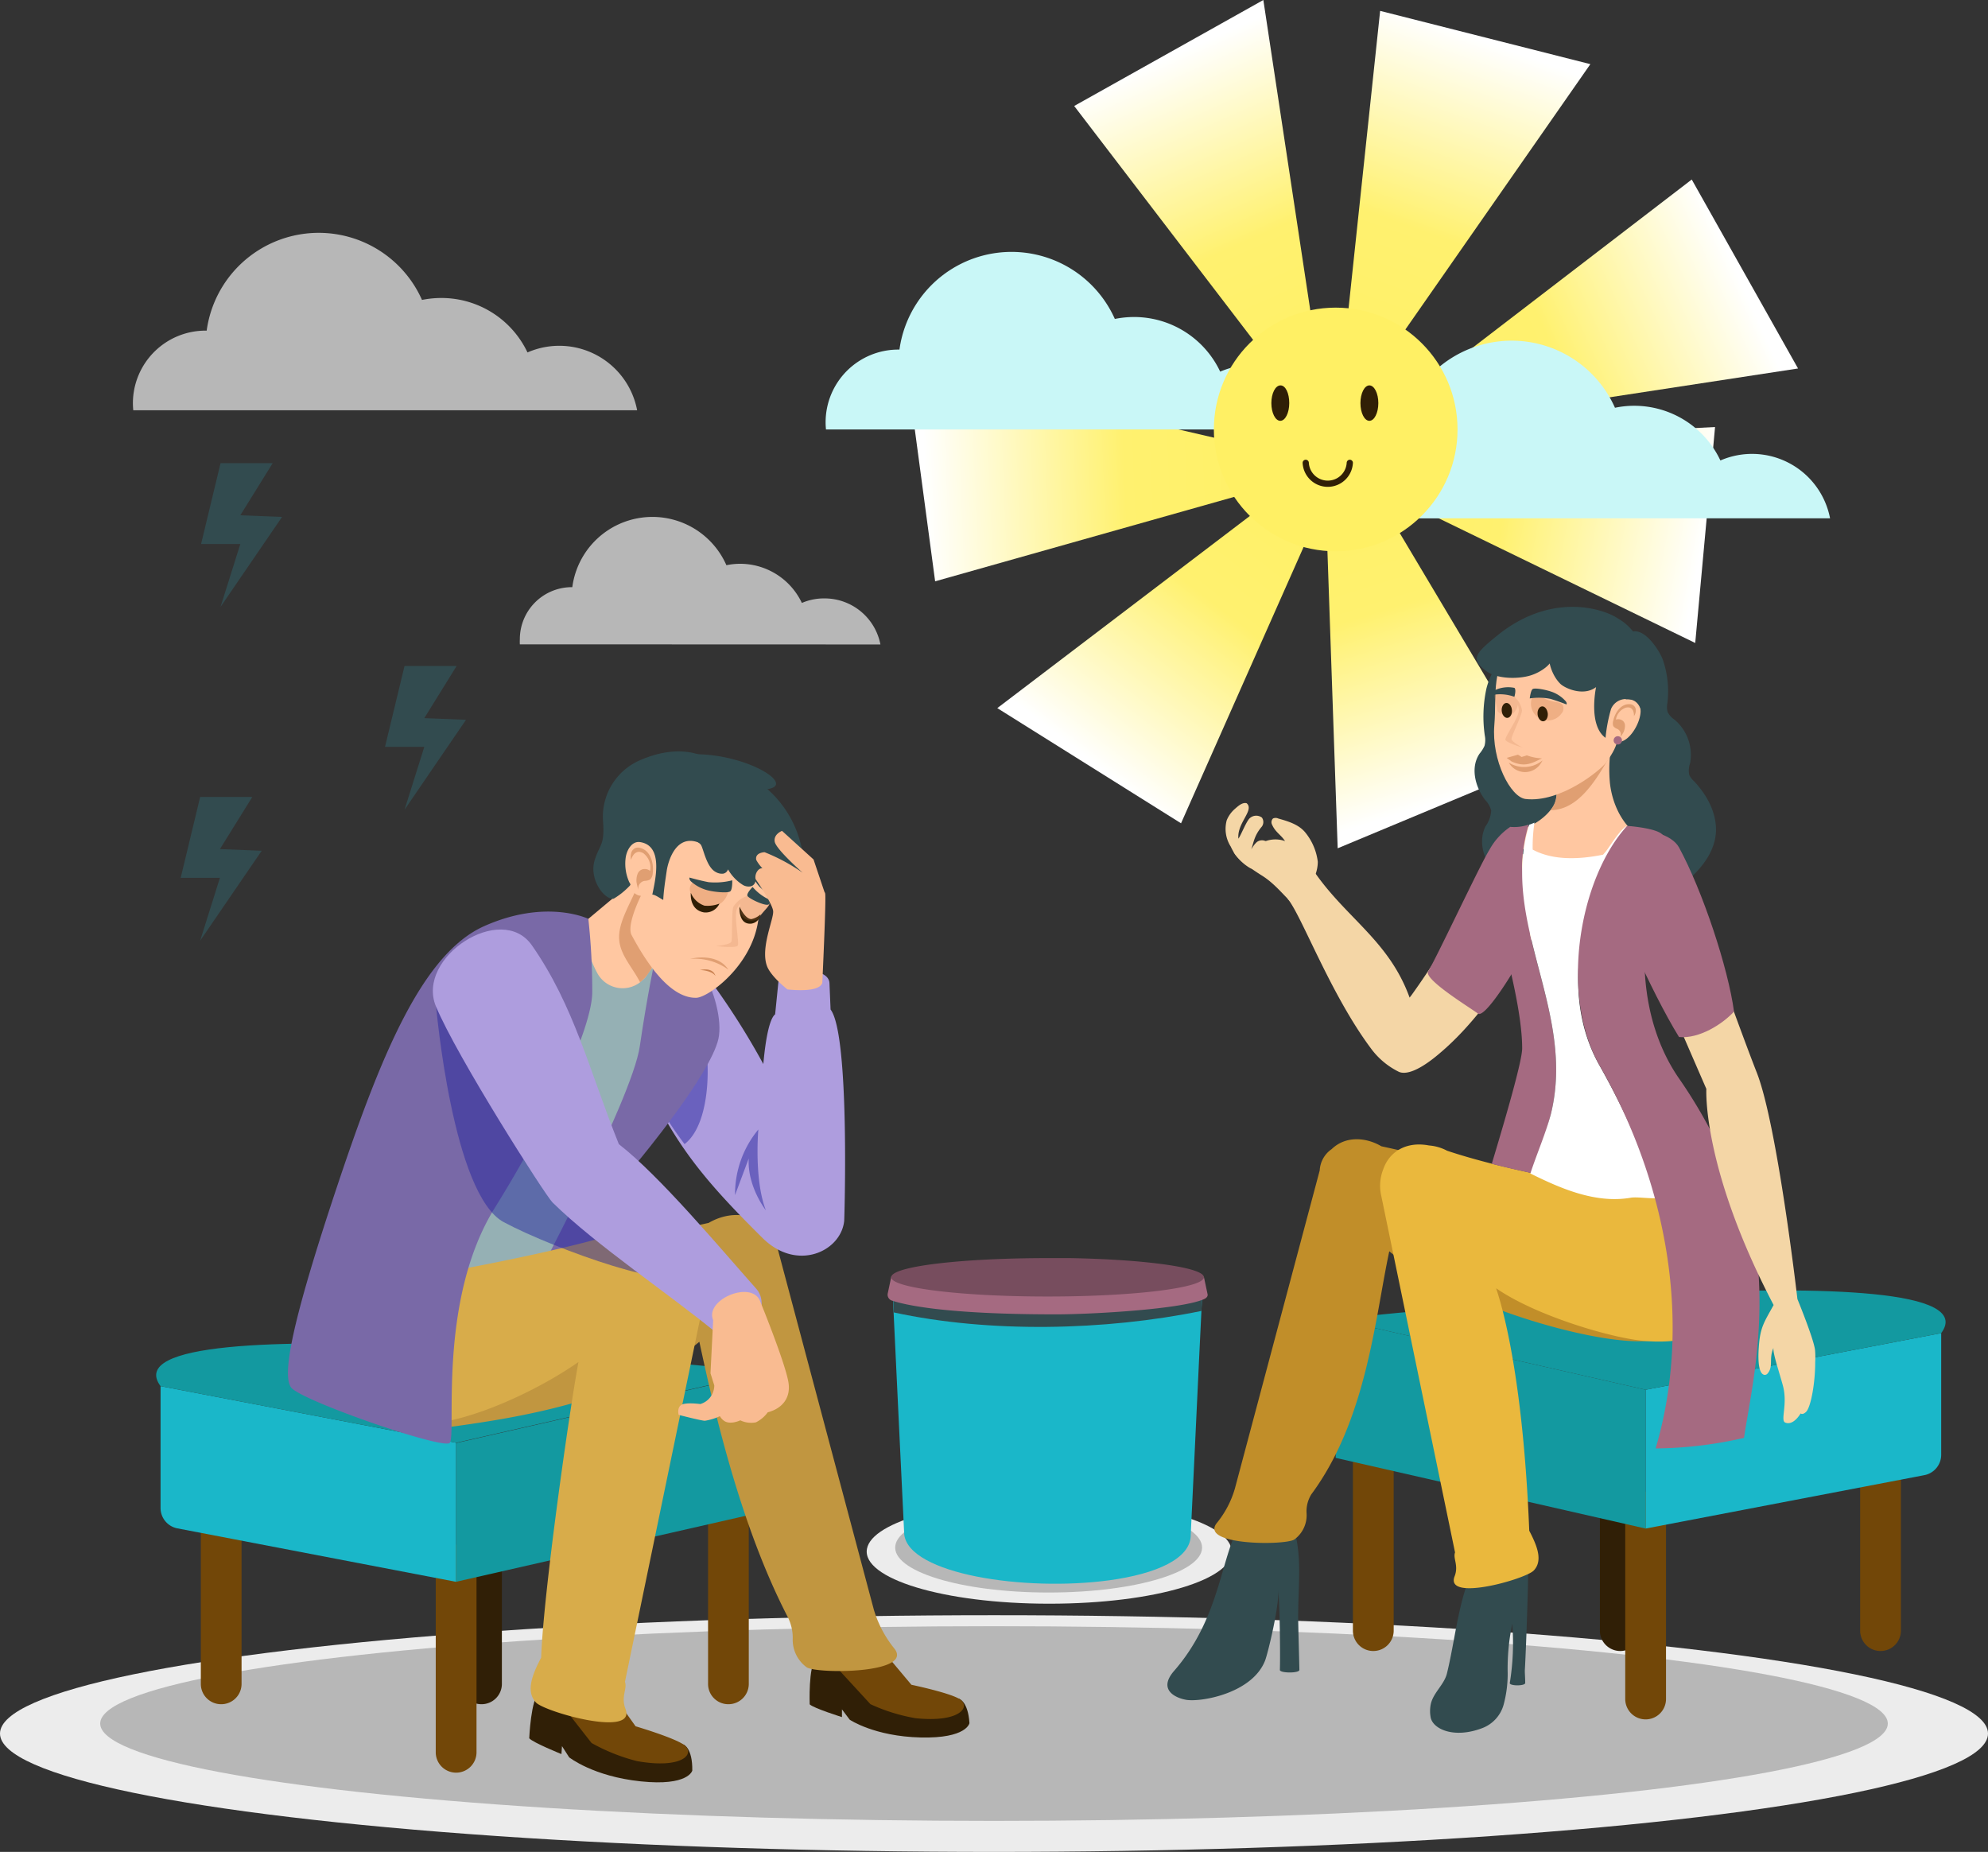 <svg xmlns="http://www.w3.org/2000/svg" xmlns:xlink="http://www.w3.org/1999/xlink" viewBox="0 0 319.82 297.93"><rect x="0" y="0" width="319.82" height="297.93" fill="#333333" stroke="none"/><defs><style>.cls-1{isolation:isolate;}.cls-2{fill:url(#linear-gradient);}.cls-3{fill:url(#linear-gradient-2);}.cls-4{fill:url(#linear-gradient-3);}.cls-5{fill:url(#linear-gradient-4);}.cls-6{fill:url(#linear-gradient-5);}.cls-7{fill:url(#linear-gradient-6);}.cls-8{fill:url(#linear-gradient-7);}.cls-9{fill:#ececec;}.cls-10{fill:#b7b7b7;}.cls-11{fill:#1ab7c9;}.cls-12{fill:#324b4f;}.cls-13{fill:#a56a81;}.cls-14{fill:#774d5e;}.cls-15{fill:#724708;}.cls-16{fill:#301f06;}.cls-17{fill:#1399a0;}.cls-18{fill:#c19640;}.cls-19{fill:#95b0b4;}.cls-20{fill:#ae9dde;}.cls-21,.cls-23{fill:#26269e;}.cls-21,.cls-22{opacity:0.5;}.cls-21,.cls-22,.cls-26,.cls-28,.cls-29{mix-blend-mode:multiply;}.cls-24{fill:#7969a7;}.cls-25{fill:#ffc7a1;}.cls-26,.cls-28,.cls-30{fill:#c98150;}.cls-26,.cls-29{opacity:0.58;}.cls-27{fill:#efaf84;}.cls-28{opacity:0.2;}.cls-31{fill:#d8ac4a;}.cls-32{fill:#f9bb91;}.cls-33{fill:#c18e29;}.cls-34{fill:#eab83d;}.cls-35{fill:#f4d6a6;}.cls-36{fill:#fff;}.cls-37{fill:#c9f7f7;}.cls-38{fill:#fff064;}.cls-39{fill:none;stroke:#301f06;stroke-linecap:round;stroke-linejoin:round;}</style><linearGradient id="linear-gradient" x1="251.17" y1="-28.39" x2="209.74" y2="88.28" gradientUnits="userSpaceOnUse"><stop offset="0.3" stop-color="#fff"/><stop offset="0.56" stop-color="#fff16f"/><stop offset="0.81" stop-color="#fff064"/></linearGradient><linearGradient id="linear-gradient-2" x1="212.98" y1="-16.91" x2="171.55" y2="99.76" gradientTransform="translate(30.32 133.98) rotate(-43.49)" xlink:href="#linear-gradient"/><linearGradient id="linear-gradient-3" x1="134.77" y1="-35.98" x2="93.34" y2="80.68" gradientTransform="translate(195.15 189.41) rotate(-111.83)" xlink:href="#linear-gradient"/><linearGradient id="linear-gradient-4" x1="74.46" y1="-86.33" x2="33.03" y2="30.35" gradientTransform="matrix(-0.95, -0.31, 0.31, -0.95, 250.36, 92.86)" xlink:href="#linear-gradient"/><linearGradient id="linear-gradient-5" x1="67.02" y1="-165.71" x2="25.59" y2="-49.04" gradientTransform="translate(196.4 -8.17) rotate(143.15)" xlink:href="#linear-gradient"/><linearGradient id="linear-gradient-6" x1="44.54" y1="-179.26" x2="3.11" y2="-62.59" gradientTransform="matrix(0.16, 0.99, -0.99, 0.16, 126.21, 76.71)" xlink:href="#linear-gradient"/><linearGradient id="linear-gradient-7" x1="82.33" y1="-203.01" x2="40.9" y2="-86.34" gradientTransform="matrix(0.69, 0.72, -0.72, 0.69, 110.24, 109.49)" xlink:href="#linear-gradient"/></defs><title>psicologyFirstImageRecurso 1</title><g class="cls-1"><g id="Capa_2" data-name="Capa 2"><g id="OBJECTS"><polygon class="cls-2" points="222.03 1.75 214.88 69.09 255.85 10.32 222.03 1.75"/><polygon class="cls-3" points="172.81 17.05 213.96 70.84 203.24 0 172.81 17.05"/><polygon class="cls-4" points="150.44 93.52 215.61 75.12 145.81 58.94 150.44 93.52"/><polygon class="cls-5" points="190 132.45 217.46 70.54 160.44 113.92 190 132.45"/><polygon class="cls-6" points="247.4 123.04 212.73 64.86 215.2 136.47 247.4 123.04"/><polygon class="cls-7" points="275.91 68.7 208.28 72.12 272.72 103.44 275.91 68.7"/><polygon class="cls-8" points="272.16 28.88 218.44 70.11 289.26 59.28 272.16 28.88"/><ellipse class="cls-9" cx="159.91" cy="278.89" rx="159.91" ry="19.04"/><ellipse class="cls-10" cx="159.91" cy="277.28" rx="143.79" ry="15.66"/><path class="cls-9" d="M198.11,249.19C199,254,185.88,258,168.8,258s-30.18-4.06-29.33-8.82c.81-4.49,13.91-7.95,29.31-7.95S197.29,244.7,198.11,249.19Z"/><path class="cls-10" d="M193.36,248.64c.63,4.09-10.39,7.56-24.65,7.56s-25.3-3.47-24.67-7.56c.59-3.9,11.61-6.92,24.65-6.92S192.76,244.74,193.36,248.64Z"/><path class="cls-11" d="M193.45,207.37l-.55,11.37-.61,12.89-.73,15.24c.08,3.88-5.56,6.33-13.09,7.36-13.67,1.86-32.24-1-33-7.36l-.73-15.15-.62-13-.54-11.32Z"/><path class="cls-12" d="M193.28,210.9l.17-3.53H143.61l.18,3.77C159.17,214.48,177.79,214.08,193.28,210.9Z"/><path class="cls-13" d="M143.4,205.33l-.57,2.69a1,1,0,0,0,.64,1.21c2.05.67,8.33,2.22,26.39,2.22,6,0,20.46-.85,23.9-2.48.4-.19.57-.48.51-.76l-.6-2.82Z"/><path class="cls-14" d="M193.67,205.4c.37,1.73-10.88,3.18-25.14,3.18s-25.52-1.45-25.15-3.18,11.62-3,25.15-3q1.83,0,3.6,0c10.67.19,19.31,1.22,21.17,2.54A.85.85,0,0,1,193.67,205.4Z"/><path class="cls-15" d="M35.58,274.17h0a3.26,3.26,0,0,1-3.27-3.27V240.79a3.26,3.26,0,0,1,3.27-3.27h0a3.27,3.27,0,0,1,3.28,3.27V270.9A3.27,3.27,0,0,1,35.58,274.17Z"/><path class="cls-15" d="M117.18,274.17h0a3.26,3.26,0,0,1-3.27-3.27V240.79a3.26,3.26,0,0,1,3.27-3.27h0a3.27,3.27,0,0,1,3.28,3.27V270.9A3.27,3.27,0,0,1,117.18,274.17Z"/><path class="cls-16" d="M77.46,274.17h0a3.27,3.27,0,0,1-3.28-3.27V240.79a3.27,3.27,0,0,1,3.28-3.27h0a3.27,3.27,0,0,1,3.28,3.27V270.9A3.27,3.27,0,0,1,77.46,274.17Z"/><path class="cls-15" d="M73.38,285.18h0a3.28,3.28,0,0,1-3.28-3.28V251.8a3.28,3.28,0,0,1,3.28-3.28h0a3.28,3.28,0,0,1,3.28,3.28v30.1A3.28,3.28,0,0,1,73.38,285.18Z"/><path class="cls-11" d="M73.38,254.48l-44.84-8.6a3.34,3.34,0,0,1-2.71-3.28V223l47.55,9.11Z"/><path class="cls-17" d="M25.83,223l47.55,9.11,49.86-11.37S15.42,209,25.83,223Z"/><polygon class="cls-17" points="123.24 243.11 73.38 254.47 73.38 232.15 123.24 220.78 123.24 243.11"/><path class="cls-15" d="M302.53,265.61h0a3.28,3.28,0,0,0,3.28-3.28v-30.1a3.28,3.28,0,0,0-3.28-3.28h0a3.28,3.28,0,0,0-3.28,3.28v30.1A3.28,3.28,0,0,0,302.53,265.61Z"/><path class="cls-15" d="M220.93,265.61h0a3.28,3.28,0,0,0,3.28-3.28v-30.1a3.28,3.28,0,0,0-3.28-3.28h0a3.28,3.28,0,0,0-3.28,3.28v30.1A3.28,3.28,0,0,0,220.93,265.61Z"/><path class="cls-16" d="M260.66,265.61h0a3.28,3.28,0,0,0,3.28-3.28v-30.1a3.28,3.28,0,0,0-3.28-3.28h0a3.28,3.28,0,0,0-3.28,3.28v30.1A3.28,3.28,0,0,0,260.66,265.61Z"/><path class="cls-15" d="M264.74,276.61h0a3.28,3.28,0,0,0,3.28-3.28v-30.1a3.28,3.28,0,0,0-3.28-3.28h0a3.28,3.28,0,0,0-3.28,3.28v30.1A3.28,3.28,0,0,0,264.74,276.61Z"/><path class="cls-11" d="M264.74,245.91l44.83-8.59a3.34,3.34,0,0,0,2.72-3.28V214.47l-47.55,9.11Z"/><path class="cls-17" d="M312.29,214.47l-47.55,9.11-49.86-11.36S322.7,200.45,312.29,214.47Z"/><polygon class="cls-17" points="214.88 234.54 264.74 245.91 264.74 223.58 214.88 212.22 214.88 234.54"/><path class="cls-16" d="M152.63,273.29h1.66s1.45.41,1.67,3.92c0,0-.41,2.49-7.86,2.31s-11.4-2.86-11.4-2.86L135.45,275v1.24s-4.57-1.43-5.19-2.05c0,0-.23-6.21,1-7.25S152.63,273.29,152.63,273.29Z"/><path class="cls-15" d="M141.42,264.84l5.2,6.2s5.94,1.24,7.67,2.25c2,1.17.32,3.89-7,3.13a28.74,28.74,0,0,1-7.26-2.26l-6.44-7Z"/><path class="cls-18" d="M52.73,212S96.51,200.53,114,196.74c2.79-1.64,6.51-1.92,9,.53a5,5,0,0,1,2.17,3.86l15.4,57.79a18.13,18.13,0,0,0,3.34,6.33c3.05,4-12.24,4.06-14.11,3a5.49,5.49,0,0,1-2.27-4.69,7.34,7.34,0,0,0-.87-3.55c-7.32-14.21-11.53-31.9-14.15-44.15-11.45,9.56-29.88,12.26-39.14,13.57C52.31,232.36,52.73,212,52.73,212Z"/><path class="cls-19" d="M102,150s-14.14-4.17-21.79-.5c-6.32,3-13.85,12.89-24,41.2-12.89,36.11-7.17,33.44-7.17,33.44l30.43-1.33c9.78-19.32,16.93-26.94,31.65-57.52C113.58,160.26,102,150,102,150Z"/><path class="cls-20" d="M113.36,156.52a118.53,118.53,0,0,1,9.44,14.66c.37-4.13,1-7.29,1.9-8l.54-5.35c.28-2,8-2.59,8.2.31l.18,4.27c3.13,4.08,2.22,33.77,2.19,34-.5,4.9-7.58,8.26-13.13,2.76-8.83-8.74-14-14.76-18.68-25.17C102.35,170.39,106.44,147.73,113.36,156.52Z"/><path class="cls-21" d="M110.13,184.06A57.11,57.11,0,0,1,104,174c-1.65-3.57.76-20.74,7.68-11.95C114.32,165.43,115.33,180.05,110.13,184.06Z"/><g class="cls-22"><path class="cls-23" d="M122,181.71s-.72,8,1.21,13c0,0-3-3.8-2.76-8.33l-2.2,5.88A16.27,16.27,0,0,1,122,181.71Z"/></g><path class="cls-24" d="M105.25,155s-1.06,4.76-2.33,13.37S85.07,208,85.07,208l8.56,4.73,9.12-26s11.51-13.81,12.82-19.58S110.42,147.06,105.25,155Z"/><path class="cls-25" d="M102.33,141.39l-7.68,6.43c-.91,3.16.14,6.33,1.44,8.73a4.62,4.62,0,0,0,6.76,1.57,9,9,0,0,0,1-.9l3.65-5.23Z"/><path class="cls-26" d="M102.72,142.11s3.57,9.72,2.47,13a12.88,12.88,0,0,1-1.33,2.07,9.06,9.06,0,0,1-.89.84c-1.15-2.3-3.24-4.41-3.36-6.94C99.41,148.27,101.67,145,102.72,142.11Z"/><path class="cls-25" d="M103.4,143.51s-2.71,5.17-1.79,6.92c2.14,4,6,10.17,10.38,10.09,1.89,0,9-5.1,10-12.52a.31.31,0,0,1,0-.13c.22-.67,1.48-1.77,1.73-2.31l.1-.22.23-.49a14.65,14.65,0,0,0,1-2.84c.12-.51.27-1.06.4-1.66.8-3.63,1.14-8.75-5.79-13.11-8.08-5.06-14.3-3.19-18.22,1.55a15.86,15.86,0,0,0-2.9,5.24C97.18,138.29,101.24,139.6,103.4,143.51Z"/><path class="cls-27" d="M117.13,142.16a3.11,3.11,0,0,1-6.08,1.34,1.4,1.4,0,0,1,.37-1.49,2,2,0,0,1,1.6,0,7.52,7.52,0,0,0,3.59,0C116.82,142.1,117.09,141.93,117.13,142.16Z"/><path class="cls-16" d="M115.74,145.37a2.43,2.43,0,0,1-2.51,1.41c-2.4-.43-2.09-3.15-2.09-3.15a3.6,3.6,0,0,0,2.19,2.07A5.28,5.28,0,0,0,115.74,145.37Z"/><path class="cls-16" d="M122.35,147.09a1.73,1.73,0,0,1-1.55,1.51c-2.07.13-1.83-2.74-1.83-2.74s.88,2,1.91,2A3,3,0,0,0,122.35,147.09Z"/><path class="cls-12" d="M117.8,141.62a11,11,0,0,1-3.81.3c-1.51-.29-3.06-.74-3.06-.74s-.14.29.29.67a6.39,6.39,0,0,0,2.48,1.34c1.17.33,3.45.53,3.8.19S117.8,141.62,117.8,141.62Z"/><path class="cls-28" d="M117.67,151.47c.17-.49,0-4.95.32-5.61a4.15,4.15,0,0,1,1.93-1.61l.32-.14.53-.19-.19.1h0a3.13,3.13,0,0,1,1.85.32,4.19,4.19,0,0,1,1.31.88l.09.12-.1.22c-.25.54-1.51,1.64-1.73,2.31a3.07,3.07,0,0,1-1,.22,1.85,1.85,0,0,1-1.31-.38,2.13,2.13,0,0,1-.57-1,2.7,2.7,0,0,1,0-1.38,4.27,4.27,0,0,0-.53.8c-.6,1.18.41,5.55.09,6s-3.49.07-3.49.07S117.5,152,117.67,151.47Z"/><path class="cls-25" d="M106.23,138.82c0-.19-.58-3.5-3.89-3.39s-2.16,8.93,1,8.69S106.37,140.63,106.23,138.82Z"/><g class="cls-29"><path class="cls-30" d="M102.15,136.46a1.16,1.16,0,0,1,.74-.07c1.77.36,2.32,2.5,2.12,4.07a1.63,1.63,0,0,1-.38,1,1.84,1.84,0,0,1-.92.25,1.22,1.22,0,0,0-1,1.48,10.69,10.69,0,0,1-.31-1.27,3,3,0,0,1,.17-1.32,1.21,1.21,0,0,1,.94-.78,1.4,1.4,0,0,1,1.08.29,2.89,2.89,0,0,0-.84-2.63,1.4,1.4,0,0,0-1-.44,1.15,1.15,0,0,0-.81.45,2.55,2.55,0,0,0-.42.84,2.2,2.2,0,0,1,0-1A1.23,1.23,0,0,1,102.15,136.46Z"/></g><path class="cls-12" d="M121.08,142.69s-1,1-.84,1.42,2.75,1.65,3.36,1.42c.29-.1.49-.67.46-.68A7.62,7.62,0,0,1,121.08,142.69Z"/><path class="cls-16" d="M108.26,280.53l1.71.13s1.46.54,1.4,4.19c0,0-.62,2.53-8.29,1.73s-11.52-3.87-11.52-3.87l-1.15-1.8-.09,1.28s-4.59-1.85-5.18-2.54c0,0,.27-6.42,1.63-7.39S108.26,280.53,108.26,280.53Z"/><path class="cls-15" d="M97.39,270.91l4.86,6.81s6,1.77,7.72,2.94c2,1.38,0,4-7.5,2.66a30,30,0,0,1-7.3-2.91l-6.07-7.76Z"/><path class="cls-31" d="M102,197.57a8.45,8.45,0,0,1,3.26-.95c4.27-.81,7.26,1.24,8.31,4.28a8.05,8.05,0,0,1,.37,4.92l-13.4,64.75c.41,1.09-.68,2.38.08,4.34,1.82,4.7-12.89.52-14.38-1-1.78-1.87-.47-4.75.82-7.24.34-10.22,4.53-39.64,6-47.55-7.36,5.11-17.51,9.39-23.47,9.83-24.38,1.76-20.51-20.54-20.51-20.54S85.82,203.07,102,197.57Z"/><path class="cls-24" d="M94.65,147.82a107.19,107.19,0,0,1,.63,11.78c0,5.67-7,20.81-15.65,34.67-9.39,15.07-6.11,36.82-7.3,37.87s-24-6.85-25.51-8.94.3-11,7.32-32.06S67.87,153.47,77.88,149,94.65,147.82,94.65,147.82Z"/><path class="cls-21" d="M70.16,161.88s2.63,30.32,10.89,34.74,29.35,11.83,27.73,7.53S70.16,161.88,70.16,161.88Z"/><path class="cls-20" d="M85.56,152.07c6.85,9.82,9.2,20.07,14,32,6.58,5.1,16.18,16.59,22.12,23.28,3,3.44-2.66,10.2-6.2,7.27-7.51-6.23-19.66-14.33-26.6-21.18-1.18-1.17-15.37-23.41-18.76-31.56C66.89,154,80.67,145.07,85.56,152.07Z"/><path class="cls-32" d="M114.73,212.39l-.43,8.54.61,1.95a3.13,3.13,0,0,1-2.25,3s-2.4-.33-3.09.16-.39,1.58-.39,1.58,3.51.91,4.2.95a8.82,8.82,0,0,0,2.43-.74,2.28,2.28,0,0,0,.77.81c1,.59,2.52-.14,2.52-.14a4,4,0,0,0,2.51.32,5.24,5.24,0,0,0,1.9-1.61c2.4-.63,3.8-2.41,3.3-5-.64-3.37-4.54-12.92-4.54-12.92C120.89,205.93,113.34,209.05,114.73,212.39Z"/><path class="cls-26" d="M117.18,156a9.18,9.18,0,0,0-6.16-1.74S115.34,153.12,117.18,156Z"/><path class="cls-12" d="M104.94,143.92c.47,0,1.34.66,1.76.86.08-1.59.3-2.92.56-4.7.18-1.24,1.3-5.68,4.79-4.65,1.9.56,3.68,2.86,6.09,4s6.3,2,8,1c1.08-.66,1.45-3,1.5-3.38.38-3.58-8.06-9.72-4.49-10.06,5.26-.5-2.64-5.57-11.08-5.65-8.22-.07-11.65,3.13-13.79,9.11-1.1,3.06-.93,8.42,0,12.73,0,.2.31,1.45.44,1.4a11.79,11.79,0,0,0,2.41-1.9c.51-.49.24-.35,0-1a7.23,7.23,0,0,1-.48-3.65c.16-1.27,1-2.73,2.29-2.56C106.74,136,105.47,141.39,104.94,143.92Z"/><path class="cls-12" d="M107.61,136.66c2.74-2.89,4.67-1.27,5.1-.81s.88,3.65,2.46,4.45a2,2,0,0,0,1.11.26,1,1,0,0,0,.84-.7,7,7,0,0,0,2.43,2.53,1.82,1.82,0,0,0,1.18.21,1,1,0,0,0,.8-.82,4.76,4.76,0,0,0,3.69,2.33,3,3,0,0,0,1.52-.23,3.69,3.69,0,0,0,2.27-2.7,12.69,12.69,0,0,0-.28-5.75,17.4,17.4,0,0,0-10.58-11.7c-2.39-.89-5.75,6.08-6.42,6.8C111.54,130.75,107.33,137,107.61,136.66Z"/><path class="cls-32" d="M122.66,139.69a6.08,6.08,0,0,1-1-1.35c-.24-1.2,1.34-1.24,1.34-1.24a30.23,30.23,0,0,1,6.13,3.3s-4.3-3.78-4.5-5,1.18-1.73,1.18-1.73l5.07,4.6,1.75,5.21a.74.74,0,0,1,.13.32c.14,1.39-.47,14.31-.47,14.31-.45,1.46-4.05,1.22-5.6,1.07,0,0-2.69-2.08-3.31-3.79-1.07-2.94,1.14-7.58,1-8.83s-2.82-5.13-2.82-5.13C121.37,140.6,122,139.6,122.66,139.69Z"/><path class="cls-12" d="M97,131.92c.32,4.11-.47,3.78-1.31,6.39-1,3.08,1.49,6.43,3,6.28-.27-4.5.36-10.25,3.08-13.84.57-.75,15-4.63,14.9-5.55-.37-2.38-5.4-6.41-13.46-3A9.91,9.91,0,0,0,97,131.92Z"/><path class="cls-30" d="M112.61,156.06s1.83,0,2.48.94C115.09,157,114.85,155.56,112.61,156.06Z"/><path class="cls-12" d="M272.51,125.66a2.91,2.91,0,0,1-.75-1,3.5,3.5,0,0,1,.13-1.86,7.41,7.41,0,0,0-2.47-7,3.32,3.32,0,0,1-1.12-1.21,2.75,2.75,0,0,1-.08-1.31,15.65,15.65,0,0,0-.74-7.23c-.64-1.59-2.88-5-4.92-4.42.38,1.22.95,2.35,1.35,3.57a12.09,12.09,0,0,0-3.78-1.89c-7.51-2.52-18.7-1.66-21,7.46a21.21,21.21,0,0,0-.26,7.58,3.62,3.62,0,0,1-.05,1.64,5.48,5.48,0,0,1-.79,1.25c-1.5,2.2-.74,5.3.87,7.42a4.06,4.06,0,0,1,1,1.74,4.86,4.86,0,0,1-.92,2.54c-1.56,3.17.39,7.16,3.36,9.07s6.64,2.27,10.16,2.58l3.85.34c2.34.2,4.78.4,7-.48a8.28,8.28,0,0,0,3.39-2.64,12.22,12.22,0,0,0,1,1.63.86.86,0,0,0,1.45.08c3.26-2.43,6.59-5.55,6.86-9.61C276.22,130.79,274.6,127.88,272.51,125.66Z"/><path class="cls-12" d="M236.43,253.72c-1.91,4.81-2.41,10.42-3.65,15.49-.44,1.78-2.08,3-2.56,4.77a5.43,5.43,0,0,0-.08,2.2c.25,1.94,3.7,3.6,8.33,1.83a5.63,5.63,0,0,0,3.43-3.78,19.08,19.08,0,0,0,.65-5,34.78,34.78,0,0,1,.74-8,40.23,40.23,0,0,1-.4,9.52c-.1.5,2.49.52,2.48,0,0-.8-.08-1.65-.06-2.08.22-3.73.55-14.21.52-15.31C246.23,247.7,238,249.85,236.43,253.72Z"/><path class="cls-12" d="M188.89,268.8c7.07-8.1,7.48-17.42,10.1-22.6,1.59-3.14,1.3-2.27,3.8-3.65a3.44,3.44,0,0,1,4.52,1.07c2.39,5.4,1.56,10.18,1.53,16.31,0,1.47.14,5.89.2,8.72,0,.56-3.16.54-3.14,0,.08-2.28,0-10.61-.29-13,.31,2.27-1.61,10.25-2.09,11.5-2.05,5.25-10.23,6.7-12.65,6.32C189.07,273.17,186.24,271.83,188.89,268.8Z"/><path class="cls-33" d="M276.45,197.88s-38.76-10.12-54.22-13.47c-2.47-1.46-5.76-1.71-8,.46a4.43,4.43,0,0,0-1.92,3.42l-13.64,51.16a15.56,15.56,0,0,1-2.95,5.61c-2.7,3.55,10.83,3.59,12.48,2.63a4.83,4.83,0,0,0,2-4.16,5.17,5.17,0,0,1,.77-3.14c8.88-12,10.22-28.24,12.53-39.09,10.14,8.47,32.56,15,41.29,14.45C283.6,214.66,276.45,197.88,276.45,197.88Z"/><path class="cls-34" d="M264.8,215.75c-5.2-.37-17.61-4-24.1-8.49-.09,0,4.17,10.5,5.32,39,1.14,2.2,2.3,4.75.72,6.4-1.32,1.39-14.34,5.09-12.73.93.68-1.74-.29-2.88.07-3.84l-11.86-57.32a7.24,7.24,0,0,1,.33-4.37c.93-2.68,3.58-4.5,7.35-3.78a7.35,7.35,0,0,1,2.89.84c2.07.7,4.52,1.4,7.2,2.09,2.11.53,4.35,1.05,6.67,1.56,15.09,3.32,33,5.91,33,5.91S286.39,217.32,264.8,215.75Z"/><path class="cls-35" d="M210.86,139.38c5.21,8.08,12.48,11.63,15.91,21.11l.29-.37a125.6,125.6,0,0,0,10.38-17.19c.91-1.75,2.2-6.44,4.47-6.6s6.16,3.29,7.84,4.56a3.5,3.5,0,0,1,1.49,1.81,3.67,3.67,0,0,1-.94,2.78l-5.94,8.61c-3.68,5.34-7.42,10.74-12.33,15-.76.65-4.73,4.23-6.95,3.36a12.29,12.29,0,0,1-4.55-3.81c-6.54-8.77-11.19-21.48-13.38-24.05Z"/><path class="cls-25" d="M259,126c.42,3.74,2.37,7.53,5.78,9.14-3.76,2-7.89,3.6-12.12,3.26s-9-.92-9.87-5.08c2.33.75,5.92-1.57,7.12-3.7s-.19-4.85.55-7.16c1.22-3.83,6.85-4.56,9.26-7.52.63,1.29-.2,3.21-.43,4.57A23.53,23.53,0,0,0,259,126Z"/><path class="cls-26" d="M249.44,130.34a5.1,5.1,0,0,0,.49-.72c1.2-2.11-.19-4.85.55-7.16,1.22-3.83,6.85-4.56,9.26-7.52.63,1.29-.2,3.21-.43,4.57-.1.66-.19,1.32-.26,2C256.61,125.88,253.75,130.31,249.44,130.34Z"/><path class="cls-13" d="M239.62,136.7c-1.43,2.24-8.68,17.74-9.86,19.55-.82,1.28,6.82,5.9,8,6.81s6.61-7.95,8.21-11.38c.75-3.61-.87-9.15-1.18-12.83-.16-1.92-.34-4.47-1.85-5.81A10.55,10.55,0,0,0,239.62,136.7Z"/><path class="cls-25" d="M245.43,128.54c5.59.65,12.06-4.64,12.94-5.85,2.54-3.49,1.62-4,2.78-8.18s.55-9-2.48-12.07c-5.4-5.45-11.34-2.14-14.74.9-4.21,3.77-3.11,8.35-3.53,13.33C239.93,122.3,243,128.26,245.43,128.54Z"/><path class="cls-35" d="M198,136.2a5.29,5.29,0,0,1-.65-4.24,4.85,4.85,0,0,1,1.35-1.86c.51-.45,1.19-1.06,1.85-.88,1.31,1.11-1.59,3.19-1.32,5.7.42-.56,1.31-2.9,1.87-3.33a1.54,1.54,0,0,1,1.91-.06,1.24,1.24,0,0,1-.13,1.59c-1.22,1.52-1.18,2.54-1.7,3.85a4,4,0,0,1,1-1.49,1.34,1.34,0,0,1,1.68,0c.53.52.17,1.27-.42,1.71-2,1.53-.47,3.25-2.35,2.45A7.62,7.62,0,0,1,198,136.2Z"/><path class="cls-35" d="M203.08,140.9c-1-.62-4.47-2.85-4.65-4-.12-.72,2.55.08,3.07-.44a4.81,4.81,0,0,1,1.9-1.06,4.63,4.63,0,0,1,4.22.34c1.24,1,1.51,2.71,1.53,4.28s.19,4.58-1,5.55C206.47,144,205.11,142.19,203.08,140.9Z"/><path class="cls-35" d="M212,138.63a9.22,9.22,0,0,0-2-4.69c-1.05-1.3-2.76-1.81-4.36-2.26a1,1,0,0,0-.85,0,.85.85,0,0,0-.14,1c.69,1.59,2.14,1.9,2.41,3.61a28.79,28.79,0,0,0,.69,3.17c.26,1,1.29,3.08,2.55,2.71C211.35,141.9,212,140.15,212,138.63Z"/><path class="cls-13" d="M249.48,179.29q-1.29,4.8-2.82,9.5c-2.32-.51-4.56-1-6.67-1.56,2.74-9.09,4.88-16.71,4.89-18.56,0-5.58-2.19-13.89-3.54-19.32s-1.71-11.63,1.59-16.15a0,0,0,0,0,0,0,1.16,1.16,0,0,0,0-.18,7.07,7.07,0,0,0,3-.36C241.16,148.35,253.64,162.63,249.48,179.29Z"/><path class="cls-36" d="M261.76,132.86c-1.12.53-2.66,3.15-3.39,4.08-.15.19-.32.38-.48.56-4.21.85-8.23.85-11.32-.82a25.13,25.13,0,0,1,.29-4.34,8.86,8.86,0,0,1-.85.34c-4.84,15.68,7.63,29.95,3.47,46.61-.82,3.07-2.31,6.5-3.28,9.5,4.75,2.35,10.4,4.86,16.07,3.91,1-.22,3.64.24,4.56,0a122.53,122.53,0,0,0-9.48-21.24C250.83,160,254.19,144.79,261.76,132.86Z"/><path class="cls-13" d="M281.06,192.91c-1-4.06-3.57-7.38-5.85-11a78.39,78.39,0,0,0-5.25-8.63c-6.81-10.09-5.46-22.13-4.95-25.09.62-3.56,3.22-9.94,2.61-13.45.17-1.45-5.79-1.87-5.79-1.87l-.07,0c-7.69,8.43-10.93,27.14-4.41,38.56,10.93,19.13,14.92,41.47,9,61.59a65.4,65.4,0,0,0,14.22-1.7C281.67,223.69,285.28,209.91,281.06,192.91Z"/><path class="cls-35" d="M292,217.23c-.18-1.77-2.84-8.24-2.84-8.24s-3.22-28-6.54-36.44c-3.05-7.74-12.3-33.68-12.3-33.68s-5.4-5.53-8.58-4.05-1.91,4.18-1.21,6.73c1.34,4.89,2.76,6.88,4.53,11.63.84,2.24,9.45,22,9.45,22s-.75,12.64,10.82,34.77c-1.53,2.78-2.16,3.56-2.38,6.72-.06.88-.3,4.24.87,4.51a.57.57,0,0,0,.53-.2c1-1.17.17-2.29.95-4.12-.09.87.84,3.57,1.51,6,.84,3.06-.44,5.66.39,6s1.72-.26,2.48-1.47c.17.12.44.15.86-.24.78-.73,1.49-4.69,1.48-8h0A13.94,13.94,0,0,0,292,217.23Z"/><path class="cls-13" d="M270.11,166.83c-4.56-7.38-10.94-22-11.49-25.06-1-5.44,2.57-7.43,4.1-7.89,2.26-.69,6.27.38,7.39,2.45,3.8,7,7.92,19.43,8.85,26.41C277.14,164.73,273.36,167.16,270.11,166.83Z"/><path class="cls-25" d="M259,114.31a3.2,3.2,0,0,1,4-1.61c2.57,1-.72,7.61-3.16,6.55S258.42,115.69,259,114.31Z"/><g class="cls-29"><path class="cls-30" d="M262.87,113.56a1,1,0,0,0-.56-.26c-1.49-.19-2.5,1.34-2.77,2.62a1.39,1.39,0,0,0,0,.9,1.59,1.59,0,0,0,.65.45,1,1,0,0,1,.54.68,1,1,0,0,1-.13.75,7.87,7.87,0,0,0,.59-.91,2.65,2.65,0,0,0,.23-1.08,1,1,0,0,0-.53-.87,1.16,1.16,0,0,0-.93-.07,2.41,2.41,0,0,1,1.38-1.84,1.2,1.2,0,0,1,.91-.07,1,1,0,0,1,.51.57,2.07,2.07,0,0,1,.1.78,1.63,1.63,0,0,0,.3-.79A1,1,0,0,0,262.87,113.56Z"/></g><path class="cls-27" d="M246.81,111.61a2.71,2.71,0,0,0,4.39,3.18,1.2,1.2,0,0,0,.22-1.31c-.25-.42-.8-.49-1.28-.57a6.63,6.63,0,0,1-2.85-1.24C247.08,111.67,246.93,111.44,246.81,111.61Z"/><path class="cls-12" d="M246.1,112.36a9.61,9.61,0,0,1,3.32.07c1.28.38,2.59.9,2.59.9s.15-.23-.2-.6a5.48,5.48,0,0,0-2-1.37c-1-.39-2.94-.76-3.26-.49S246.1,112.36,246.1,112.36Z"/><path class="cls-28" d="M243.16,118.86c0-.46,1.74-3.94,1.69-4.6a3.57,3.57,0,0,0-1-1.94,2.29,2.29,0,0,0-.21-.23c-.2-.2-.35-.33-.35-.33l.11.14h0a2.74,2.74,0,0,0-1.59-.38,3.67,3.67,0,0,0-1.35.25l-.11.06V112a23.15,23.15,0,0,1,.59,2.45,2.9,2.9,0,0,0,.75.53,1.65,1.65,0,0,0,1.17.15,1.77,1.77,0,0,0,.82-.64,2.35,2.35,0,0,0,.51-1.08,4.12,4.12,0,0,1,.15.82c.06,1.15-2.25,4.29-2.16,4.77s2.76,1.27,2.76,1.27S243.12,119.31,243.16,118.86Z"/><path class="cls-12" d="M243.63,112.1s.34-1.16,0-1.44a5,5,0,0,0-3.15.38.9.9,0,0,0-.05.71A6.76,6.76,0,0,1,243.63,112.1Z"/><path class="cls-26" d="M245.64,121.52l-.85.26-.58-.37-1.8.51c.08.12.66.47.74.57,2.18,1,3.32.28,4.91-.49A7.73,7.73,0,0,1,245.64,121.52Z"/><path class="cls-26" d="M242.73,122.69a3,3,0,0,0,5.17.08c.17-.25.27-.43.22-.41A4.66,4.66,0,0,1,242.73,122.69Z"/><path class="cls-16" d="M249,114.77c.06.66-.26,1.23-.71,1.27s-.87-.47-.93-1.13.26-1.23.71-1.27S248.91,114.1,249,114.77Z"/><path class="cls-16" d="M243.23,114.22c.06.66-.26,1.23-.71,1.27s-.87-.46-.93-1.12.27-1.24.72-1.28S243.18,113.56,243.23,114.22Z"/><path class="cls-12" d="M240.74,102.35c-3.35,2.74-4.27,3.68-1.61,5.63,1.75,1.29,5.12,1.28,7.07.69s3.42-2,3.24-2.32c-.44-.87-.11,2,1.58,3.66.69.69,3.69,2.09,5.75.53,0,0-1.32,6.13,1.52,8.16a25.05,25.05,0,0,1,.89-4.65,2.61,2.61,0,0,1,2.52-1.59c2.57,0,2.26,3,2.42,1.6.21-1.84.68-7.34-.18-10.33a8.36,8.36,0,0,0-3.6-4.2C257.86,97.85,249.44,95.2,240.74,102.35Z"/><path class="cls-13" d="M260.93,119.19a.67.67,0,0,1-1.33,0,.67.67,0,1,1,1.33,0Z"/><path class="cls-10" d="M102.5,66a12.75,12.75,0,0,0-17.64-9.3A15.31,15.31,0,0,0,71,47.94a15.92,15.92,0,0,0-3.11.31,18.19,18.19,0,0,0-34.64,4.94h-.19A11.69,11.69,0,0,0,21.38,64.87,11.46,11.46,0,0,0,21.44,66Z"/><path class="cls-37" d="M213.94,69.09a12.78,12.78,0,0,0-17.64-9.3A15.32,15.32,0,0,0,182.45,51a15.74,15.74,0,0,0-3.1.31,18.2,18.2,0,0,0-34.65,4.93h-.18a11.69,11.69,0,0,0-11.7,11.69,11.12,11.12,0,0,0,.06,1.16Z"/><path class="cls-37" d="M294.41,83.38a12.78,12.78,0,0,0-17.64-9.3,15.32,15.32,0,0,0-13.86-8.8,15.09,15.09,0,0,0-3.1.32,18.19,18.19,0,0,0-34.64,4.93H225a11.7,11.7,0,0,0-11.69,11.69,11.31,11.31,0,0,0,.06,1.17Z"/><path class="cls-10" d="M141.64,103.68a9.15,9.15,0,0,0-9-7.41A9,9,0,0,0,129,97a11,11,0,0,0-9.92-6.3,10.86,10.86,0,0,0-2.22.23,13,13,0,0,0-24.79,3.53H92a8.37,8.37,0,0,0-8.37,8.37,7.55,7.55,0,0,0,0,.83Z"/><polygon class="cls-12" points="35.48 74.51 43.87 74.51 38.66 82.9 45.38 83.16 35.48 97.63 38.66 87.52 32.35 87.52 35.48 74.51"/><polygon class="cls-12" points="65.08 107.14 73.46 107.14 68.26 115.53 74.97 115.8 65.08 130.27 68.26 120.15 61.94 120.15 65.08 107.14"/><polygon class="cls-12" points="32.2 128.21 40.59 128.21 35.38 136.6 42.1 136.87 32.2 151.34 35.38 141.22 29.07 141.22 32.2 128.21"/><circle class="cls-38" cx="214.88" cy="69.09" r="19.6"/><path class="cls-16" d="M207.41,64.85c0,1.57-.64,2.85-1.44,2.85s-1.44-1.28-1.44-2.85S205.18,62,206,62,207.41,63.27,207.41,64.85Z"/><path class="cls-16" d="M221.74,64.85c0,1.57-.64,2.85-1.44,2.85s-1.44-1.28-1.44-2.85S219.51,62,220.3,62,221.74,63.27,221.74,64.85Z"/><path class="cls-39" d="M210.06,74.46a3.55,3.55,0,0,0,7.09,0"/></g></g></g></svg>